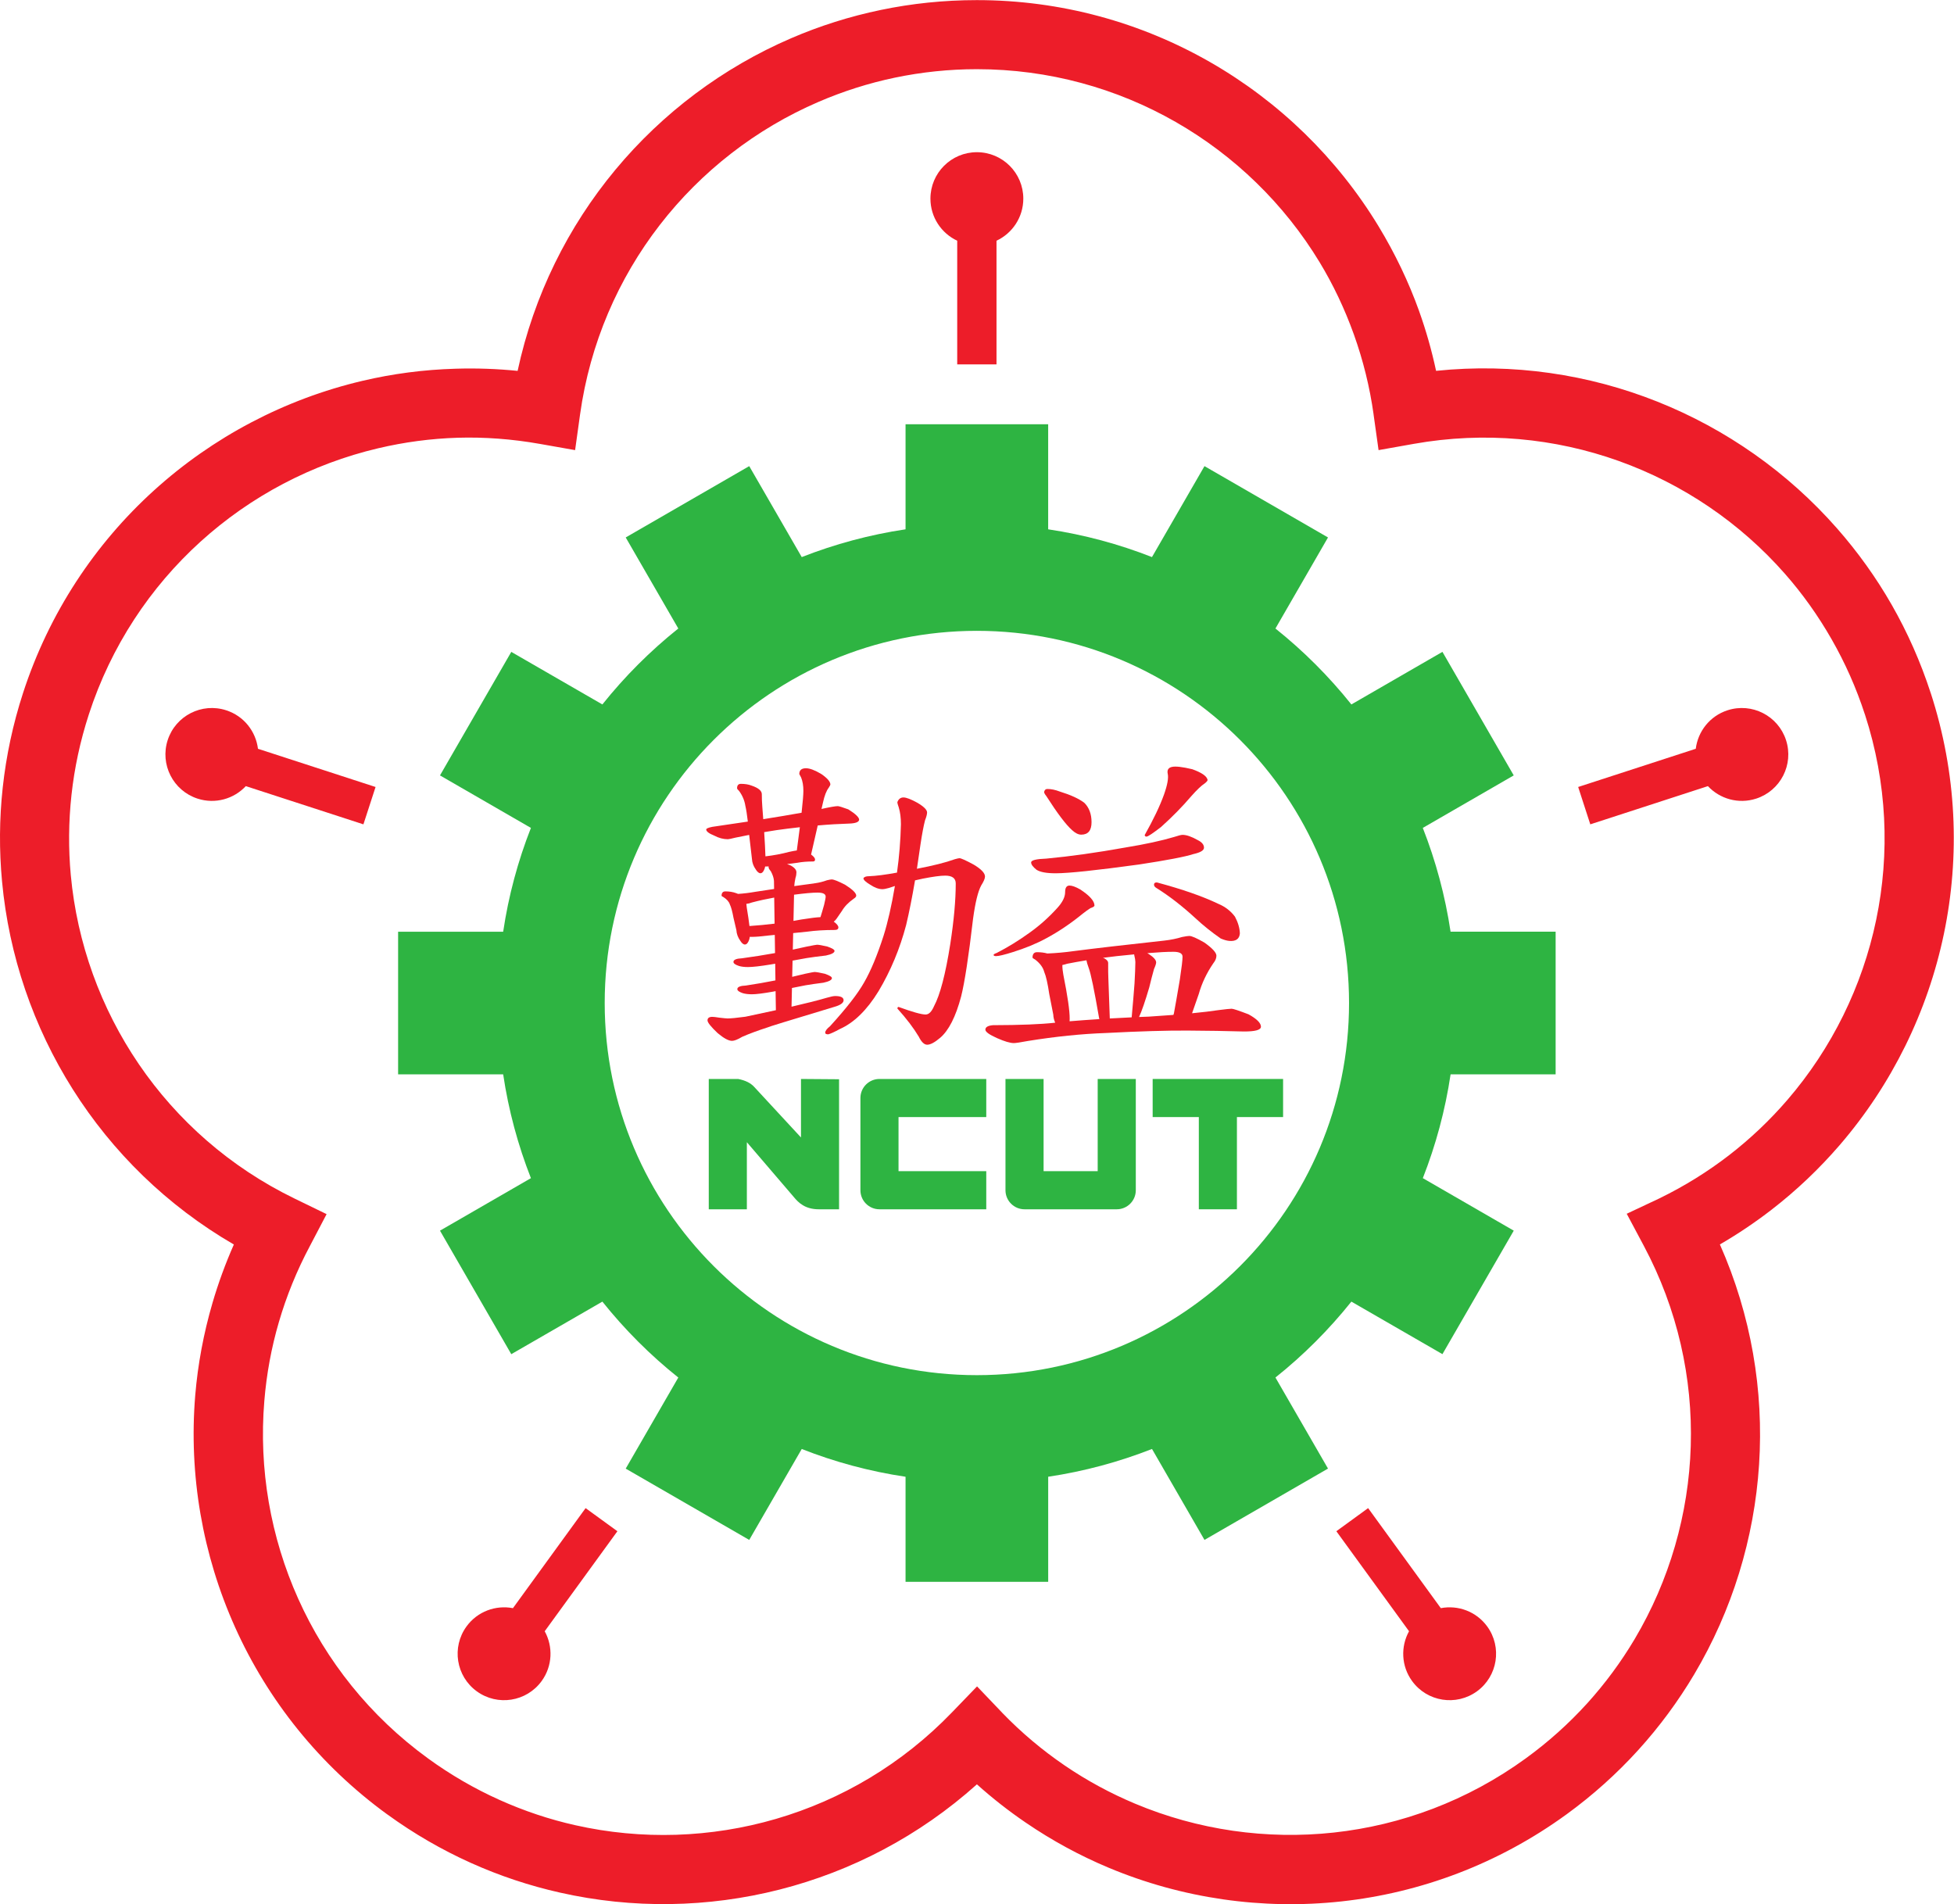 <?xml version="1.0" encoding="UTF-8" standalone="no"?>
<!-- Created with Inkscape (http://www.inkscape.org/) -->

<svg
   xmlns:dc="http://purl.org/dc/elements/1.1/"
   xmlns:cc="http://creativecommons.org/ns#"
   xmlns:rdf="http://www.w3.org/1999/02/22-rdf-syntax-ns#"
   xmlns:svg="http://www.w3.org/2000/svg"
   xmlns="http://www.w3.org/2000/svg"
   xmlns:sodipodi="http://sodipodi.sourceforge.net/DTD/sodipodi-0.dtd"
   xmlns:inkscape="http://www.inkscape.org/namespaces/inkscape"
   id="svg11712"
   version="1.1"
   inkscape:version="0.91 r13725"
   width="410.428"
   height="400"
   viewBox="0 0 410.428 400"
   sodipodi:docname="NCUT.svg">
  <defs
     id="defs11716">
    <clipPath
       clipPathUnits="userSpaceOnUse"
       id="clipPath100">
      <path
         d="m 744.262,714.551 c 0,-93.578 76.144,-169.715 169.742,-169.715 93.576,0 169.726,76.137 169.726,169.715 0,93.597 -76.15,169.742 -169.726,169.742 -93.598,0 -169.742,-76.145 -169.742,-169.742 z"
         id="path102"
         inkscape:connector-curvature="0" />
    </clipPath>
    <clipPath
       id="clipPath12273"
       clipPathUnits="userSpaceOnUse">
      <path
         inkscape:connector-curvature="0"
         id="path12275"
         d="m 0,595.28 841.89,0 L 841.89,0 0,0 0,595.28 Z" />
    </clipPath>
    <clipPath
       clipPathUnits="userSpaceOnUse"
       id="clipPath384">
      <path
         d="m 3346.42,1940.22 0,-98.36 -275.71,0 c -27.16,0 -49.17,22.02 -49.17,49.18 l 0,238.05 c 0,27.16 22.01,49.18 49.17,49.18 l 275.71,0 0,-98.37 -226.53,0 0,-139.68 226.53,0 z"
         id="path386"
         style="clip-rule:evenodd"
         inkscape:connector-curvature="0" />
    </clipPath>
    <clipPath
       clipPathUnits="userSpaceOnUse"
       id="clipPath390">
      <path
         d="m 2641.29,2178.27 1477.15,0 0,-8.63 -1477.15,0 0,8.63 z m 0,-17.26 1477.15,0 0,-8.62 -1477.15,0 0,8.62 z m 0,-17.25 1477.15,0 0,-8.62 -1477.15,0 0,8.62 z m 0,-17.25 1477.15,0 0,-8.62 -1477.15,0 0,8.62 z m 0,-17.25 1477.15,0 0,-8.63 -1477.15,0 0,8.63 z m 0,-17.25 1477.15,0 0,-8.63 -1477.15,0 0,8.63 z m 0,-17.25 1477.15,0 0,-8.63 -1477.15,0 0,8.63 z m 0,-17.26 1477.15,0 0,-8.62 -1477.15,0 0,8.62 z m 0,-17.25 1477.15,0 0,-8.62 -1477.15,0 0,8.62 z m 0,-17.25 1477.15,0 0,-8.63 -1477.15,0 0,8.63 z m 0,-17.25 1477.15,0 0,-8.62 -1477.15,0 0,8.62 z m 0,-17.25 1477.15,0 0,-8.63 -1477.15,0 0,8.63 z m 0,-17.26 1477.15,0 0,-8.62 -1477.15,0 0,8.62 z m 0,-17.25 1477.15,0 0,-8.62 -1477.15,0 0,8.62 z m 0,-17.25 1477.15,0 0,-8.62 -1477.15,0 0,8.62 z m 0,-17.24 1477.15,0 0,-8.64 -1477.15,0 0,8.64 z m 0,-17.26 1477.15,0 0,-8.63 -1477.15,0 0,8.63 z m 0,-17.26 1477.15,0 0,-8.62 -1477.15,0 0,8.62 z m 0,-17.25 1477.15,0 0,-8.62 -1477.15,0 0,8.62 z m 0,-17.25 1477.15,0 0,-8.62 -1477.15,0 0,8.62 z"
         id="path392"
         inkscape:connector-curvature="0" />
    </clipPath>
    <clipPath
       clipPathUnits="userSpaceOnUse"
       id="clipPath652">
      <path
         d="m 3993.49,1841.86 -98.37,0 0,238.04 -119.2,0 0,98.37 336.76,0 0,-98.37 -119.19,0 0,-238.04 z"
         id="path654"
         style="clip-rule:evenodd"
         inkscape:connector-curvature="0" />
    </clipPath>
    <clipPath
       clipPathUnits="userSpaceOnUse"
       id="clipPath658">
      <path
         d="m 2635.53,2178.27 1477.15,0 0,-8.63 -1477.15,0 0,8.63 z m 0,-17.26 1477.15,0 0,-8.62 -1477.15,0 0,8.62 z m 0,-17.25 1477.15,0 0,-8.62 -1477.15,0 0,8.62 z m 0,-17.25 1477.15,0 0,-8.62 -1477.15,0 0,8.62 z m 0,-17.25 1477.15,0 0,-8.63 -1477.15,0 0,8.63 z m 0,-17.25 1477.15,0 0,-8.63 -1477.15,0 0,8.63 z m 0,-17.25 1477.15,0 0,-8.63 -1477.15,0 0,8.63 z m 0,-17.26 1477.15,0 0,-8.62 -1477.15,0 0,8.62 z m 0,-17.25 1477.15,0 0,-8.62 -1477.15,0 0,8.62 z m 0,-17.25 1477.15,0 0,-8.63 -1477.15,0 0,8.63 z m 0,-17.25 1477.15,0 0,-8.62 -1477.15,0 0,8.62 z m 0,-17.25 1477.15,0 0,-8.63 -1477.15,0 0,8.63 z m 0,-17.26 1477.15,0 0,-8.62 -1477.15,0 0,8.62 z m 0,-17.25 1477.15,0 0,-8.62 -1477.15,0 0,8.62 z m 0,-17.25 1477.15,0 0,-8.62 -1477.15,0 0,8.62 z m 0,-17.24 1477.15,0 0,-8.64 -1477.15,0 0,8.64 z m 0,-17.26 1477.15,0 0,-8.63 -1477.15,0 0,8.63 z m 0,-17.26 1477.15,0 0,-8.62 -1477.15,0 0,8.62 z m 0,-17.25 1477.15,0 0,-8.62 -1477.15,0 0,8.62 z m 0,-17.25 1477.15,0 0,-8.62 -1477.15,0 0,8.62 z"
         id="path660"
         inkscape:connector-curvature="0" />
    </clipPath>
    <clipPath
       clipPathUnits="userSpaceOnUse"
       id="clipPath920">
      <path
         d="m 3396.02,2178.27 98.37,0 0,-238.05 139.68,0 0,238.05 98.36,0 0,-287.23 c 0,-27.16 -22.02,-49.18 -49.18,-49.18 l -238.04,0 c -27.17,0 -49.19,22.02 -49.19,49.18 l 0,287.23 z"
         id="path922"
         style="clip-rule:evenodd"
         inkscape:connector-curvature="0" />
    </clipPath>
    <clipPath
       clipPathUnits="userSpaceOnUse"
       id="clipPath926">
      <path
         d="m 2635.53,2178.27 1477.15,0 0,-8.63 -1477.15,0 0,8.63 z m 0,-17.26 1477.15,0 0,-8.62 -1477.15,0 0,8.62 z m 0,-17.25 1477.15,0 0,-8.62 -1477.15,0 0,8.62 z m 0,-17.25 1477.15,0 0,-8.62 -1477.15,0 0,8.62 z m 0,-17.25 1477.15,0 0,-8.63 -1477.15,0 0,8.63 z m 0,-17.25 1477.15,0 0,-8.63 -1477.15,0 0,8.63 z m 0,-17.25 1477.15,0 0,-8.63 -1477.15,0 0,8.63 z m 0,-17.26 1477.15,0 0,-8.62 -1477.15,0 0,8.62 z m 0,-17.25 1477.15,0 0,-8.62 -1477.15,0 0,8.62 z m 0,-17.25 1477.15,0 0,-8.63 -1477.15,0 0,8.63 z m 0,-17.25 1477.15,0 0,-8.62 -1477.15,0 0,8.62 z m 0,-17.25 1477.15,0 0,-8.63 -1477.15,0 0,8.63 z m 0,-17.26 1477.15,0 0,-8.62 -1477.15,0 0,8.62 z m 0,-17.25 1477.15,0 0,-8.62 -1477.15,0 0,8.62 z m 0,-17.25 1477.15,0 0,-8.62 -1477.15,0 0,8.62 z m 0,-17.24 1477.15,0 0,-8.64 -1477.15,0 0,8.64 z m 0,-17.26 1477.15,0 0,-8.63 -1477.15,0 0,8.63 z m 0,-17.26 1477.15,0 0,-8.62 -1477.15,0 0,8.62 z m 0,-17.25 1477.15,0 0,-8.62 -1477.15,0 0,8.62 z m 0,-17.25 1477.15,0 0,-8.62 -1477.15,0 0,8.62 z"
         id="path928"
         inkscape:connector-curvature="0" />
    </clipPath>
    <clipPath
       clipPathUnits="userSpaceOnUse"
       id="clipPath1240">
      <path
         d="m 2728.37,1841.86 -98.37,0 0,336.41 75.83,0 c 18.33,-3.54 32.06,-10.26 41.18,-20.16 l 121.04,-130.86 0,151.02 98.36,-0.71 0,-335.7 -52.16,0 c -35.78,0 -52.74,17.06 -65.04,32 l -120.84,141.18 0,-173.18 z"
         id="path1242"
         style="clip-rule:evenodd"
         inkscape:connector-curvature="0" />
    </clipPath>
    <clipPath
       clipPathUnits="userSpaceOnUse"
       id="clipPath1246">
      <path
         d="m 2630,2178.27 1477.16,0 0,-8.63 -1477.16,0 0,8.63 z m 0,-17.26 1477.16,0 0,-8.62 -1477.16,0 0,8.62 z m 0,-17.25 1477.16,0 0,-8.62 -1477.16,0 0,8.62 z m 0,-17.25 1477.16,0 0,-8.62 -1477.16,0 0,8.62 z m 0,-17.25 1477.16,0 0,-8.63 -1477.16,0 0,8.63 z m 0,-17.25 1477.16,0 0,-8.63 -1477.16,0 0,8.63 z m 0,-17.25 1477.16,0 0,-8.63 -1477.16,0 0,8.63 z m 0,-17.26 1477.16,0 0,-8.62 -1477.16,0 0,8.62 z m 0,-17.25 1477.16,0 0,-8.62 -1477.16,0 0,8.62 z m 0,-17.25 1477.16,0 0,-8.63 -1477.16,0 0,8.63 z m 0,-17.25 1477.16,0 0,-8.62 -1477.16,0 0,8.62 z m 0,-17.25 1477.16,0 0,-8.63 -1477.16,0 0,8.63 z m 0,-17.26 1477.16,0 0,-8.62 -1477.16,0 0,8.62 z m 0,-17.25 1477.16,0 0,-8.62 -1477.16,0 0,8.62 z m 0,-17.25 1477.16,0 0,-8.62 -1477.16,0 0,8.62 z m 0,-17.24 1477.16,0 0,-8.64 -1477.16,0 0,8.64 z m 0,-17.26 1477.16,0 0,-8.63 -1477.16,0 0,8.63 z m 0,-17.26 1477.16,0 0,-8.62 -1477.16,0 0,8.62 z m 0,-17.25 1477.16,0 0,-8.62 -1477.16,0 0,8.62 z m 0,-17.25 1477.16,0 0,-8.62 -1477.16,0 0,8.62 z"
         id="path1248"
         inkscape:connector-curvature="0" />
    </clipPath>
    <clipPath
       clipPathUnits="userSpaceOnUse"
       id="clipPath1548">
      <path
         d="m 4384.68,2877.45 0,-41.76 -117.05,0 c -11.52,0 -20.88,9.35 -20.88,20.88 l 0,101.06 c 0,11.53 9.36,20.88 20.88,20.88 l 117.05,0 0,-41.76 -96.16,0 0,-59.3 96.16,0 z"
         id="path1550"
         style="clip-rule:evenodd"
         inkscape:connector-curvature="0" />
    </clipPath>
    <clipPath
       clipPathUnits="userSpaceOnUse"
       id="clipPath1554">
      <path
         d="m 4085.32,2978.51 627.12,0 0,-3.66 -627.12,0 0,3.66 z m 0,-7.32 627.12,0 0,-3.66 -627.12,0 0,3.66 z m 0,-7.32 627.12,0 0,-3.67 -627.12,0 0,3.67 z m 0,-7.33 627.12,0 0,-3.66 -627.12,0 0,3.66 z m 0,-7.33 627.12,0 0,-3.66 -627.12,0 0,3.66 z m 0,-7.32 627.12,0 0,-3.66 -627.12,0 0,3.66 z m 0,-7.32 627.12,0 0,-3.66 -627.12,0 0,3.66 z m 0,-7.32 627.12,0 0,-3.67 -627.12,0 0,3.67 z m 0,-7.33 627.12,0 0,-3.66 -627.12,0 0,3.66 z m 0,-7.33 627.12,0 0,-3.66 -627.12,0 0,3.66 z m 0,-7.32 627.12,0 0,-3.66 -627.12,0 0,3.66 z m 0,-7.32 627.12,0 0,-3.66 -627.12,0 0,3.66 z m 0,-7.33 627.12,0 0,-3.66 -627.12,0 0,3.66 z m 0,-7.32 627.12,0 0,-3.66 -627.12,0 0,3.66 z m 0,-7.33 627.12,0 0,-3.66 -627.12,0 0,3.66 z m 0,-7.32 627.12,0 0,-3.66 -627.12,0 0,3.66 z m 0,-7.32 627.12,0 0,-3.67 -627.12,0 0,3.67 z m 0,-7.33 627.12,0 0,-3.66 -627.12,0 0,3.66 z m 0,-7.32 627.12,0 0,-3.66 -627.12,0 0,3.66 z m 0,-7.32 627.12,0 0,-3.67 -627.12,0 0,3.67 z"
         id="path1556"
         inkscape:connector-curvature="0" />
    </clipPath>
    <clipPath
       clipPathUnits="userSpaceOnUse"
       id="clipPath1818">
      <path
         d="m 4659.39,2835.69 -41.76,0 0,101.06 -50.6,0 0,41.76 142.97,0 0,-41.76 -50.61,0 0,-101.06 z"
         id="path1820"
         style="clip-rule:evenodd"
         inkscape:connector-curvature="0" />
    </clipPath>
    <clipPath
       clipPathUnits="userSpaceOnUse"
       id="clipPath1824">
      <path
         d="m 4082.88,2978.51 627.12,0 0,-3.66 -627.12,0 0,3.66 z m 0,-7.32 627.12,0 0,-3.66 -627.12,0 0,3.66 z m 0,-7.32 627.12,0 0,-3.67 -627.12,0 0,3.67 z m 0,-7.33 627.12,0 0,-3.66 -627.12,0 0,3.66 z m 0,-7.33 627.12,0 0,-3.66 -627.12,0 0,3.66 z m 0,-7.32 627.12,0 0,-3.66 -627.12,0 0,3.66 z m 0,-7.32 627.12,0 0,-3.66 -627.12,0 0,3.66 z m 0,-7.32 627.12,0 0,-3.67 -627.12,0 0,3.67 z m 0,-7.33 627.12,0 0,-3.66 -627.12,0 0,3.66 z m 0,-7.33 627.12,0 0,-3.66 -627.12,0 0,3.66 z m 0,-7.32 627.12,0 0,-3.66 -627.12,0 0,3.66 z m 0,-7.32 627.12,0 0,-3.66 -627.12,0 0,3.66 z m 0,-7.33 627.12,0 0,-3.66 -627.12,0 0,3.66 z m 0,-7.32 627.12,0 0,-3.66 -627.12,0 0,3.66 z m 0,-7.33 627.12,0 0,-3.66 -627.12,0 0,3.66 z m 0,-7.32 627.12,0 0,-3.66 -627.12,0 0,3.66 z m 0,-7.32 627.12,0 0,-3.67 -627.12,0 0,3.67 z m 0,-7.33 627.12,0 0,-3.66 -627.12,0 0,3.66 z m 0,-7.32 627.12,0 0,-3.66 -627.12,0 0,3.66 z m 0,-7.32 627.12,0 0,-3.67 -627.12,0 0,3.67 z"
         id="path1826"
         inkscape:connector-curvature="0" />
    </clipPath>
    <clipPath
       clipPathUnits="userSpaceOnUse"
       id="clipPath2088">
      <path
         d="m 4405.74,2978.51 41.76,0 0,-101.06 59.3,0 0,101.06 41.76,0 0,-121.94 c 0,-11.53 -9.34,-20.88 -20.87,-20.88 l -101.07,0 c -11.53,0 -20.88,9.35 -20.88,20.88 l 0,121.94 z"
         id="path2090"
         style="clip-rule:evenodd"
         inkscape:connector-curvature="0" />
    </clipPath>
    <clipPath
       clipPathUnits="userSpaceOnUse"
       id="clipPath2094">
      <path
         d="m 4082.88,2978.51 627.12,0 0,-3.66 -627.12,0 0,3.66 z m 0,-7.32 627.12,0 0,-3.66 -627.12,0 0,3.66 z m 0,-7.32 627.12,0 0,-3.67 -627.12,0 0,3.67 z m 0,-7.33 627.12,0 0,-3.66 -627.12,0 0,3.66 z m 0,-7.33 627.12,0 0,-3.66 -627.12,0 0,3.66 z m 0,-7.32 627.12,0 0,-3.66 -627.12,0 0,3.66 z m 0,-7.32 627.12,0 0,-3.66 -627.12,0 0,3.66 z m 0,-7.32 627.12,0 0,-3.67 -627.12,0 0,3.67 z m 0,-7.33 627.12,0 0,-3.66 -627.12,0 0,3.66 z m 0,-7.33 627.12,0 0,-3.66 -627.12,0 0,3.66 z m 0,-7.32 627.12,0 0,-3.66 -627.12,0 0,3.66 z m 0,-7.32 627.12,0 0,-3.66 -627.12,0 0,3.66 z m 0,-7.33 627.12,0 0,-3.66 -627.12,0 0,3.66 z m 0,-7.32 627.12,0 0,-3.66 -627.12,0 0,3.66 z m 0,-7.33 627.12,0 0,-3.66 -627.12,0 0,3.66 z m 0,-7.32 627.12,0 0,-3.66 -627.12,0 0,3.66 z m 0,-7.32 627.12,0 0,-3.67 -627.12,0 0,3.67 z m 0,-7.33 627.12,0 0,-3.66 -627.12,0 0,3.66 z m 0,-7.32 627.12,0 0,-3.66 -627.12,0 0,3.66 z m 0,-7.32 627.12,0 0,-3.67 -627.12,0 0,3.67 z"
         id="path2096"
         inkscape:connector-curvature="0" />
    </clipPath>
    <clipPath
       clipPathUnits="userSpaceOnUse"
       id="clipPath2482">
      <path
         d="m 4122.29,2835.69 -41.76,0 0,142.82 32.19,0 c 7.79,-1.5 13.61,-4.35 17.49,-8.55 l 51.38,-55.56 0,64.11 41.77,-0.3 0,-142.52 -22.15,0 c -15.19,0 -22.39,7.24 -27.62,13.59 l -51.3,59.93 0,-73.52 z"
         id="path2484"
         style="clip-rule:evenodd"
         inkscape:connector-curvature="0" />
    </clipPath>
    <clipPath
       clipPathUnits="userSpaceOnUse"
       id="clipPath2488">
      <path
         d="m 4080.53,2978.51 627.12,0 0,-3.66 -627.12,0 0,3.66 z m 0,-7.32 627.12,0 0,-3.66 -627.12,0 0,3.66 z m 0,-7.32 627.12,0 0,-3.67 -627.12,0 0,3.67 z m 0,-7.33 627.12,0 0,-3.66 -627.12,0 0,3.66 z m 0,-7.33 627.12,0 0,-3.66 -627.12,0 0,3.66 z m 0,-7.32 627.12,0 0,-3.66 -627.12,0 0,3.66 z m 0,-7.32 627.12,0 0,-3.66 -627.12,0 0,3.66 z m 0,-7.32 627.12,0 0,-3.67 -627.12,0 0,3.67 z m 0,-7.33 627.12,0 0,-3.66 -627.12,0 0,3.66 z m 0,-7.33 627.12,0 0,-3.66 -627.12,0 0,3.66 z m 0,-7.32 627.12,0 0,-3.66 -627.12,0 0,3.66 z m 0,-7.32 627.12,0 0,-3.66 -627.12,0 0,3.66 z m 0,-7.33 627.12,0 0,-3.66 -627.12,0 0,3.66 z m 0,-7.32 627.12,0 0,-3.66 -627.12,0 0,3.66 z m 0,-7.33 627.12,0 0,-3.66 -627.12,0 0,3.66 z m 0,-7.32 627.12,0 0,-3.66 -627.12,0 0,3.66 z m 0,-7.32 627.12,0 0,-3.67 -627.12,0 0,3.67 z m 0,-7.33 627.12,0 0,-3.66 -627.12,0 0,3.66 z m 0,-7.32 627.12,0 0,-3.66 -627.12,0 0,3.66 z m 0,-7.32 627.12,0 0,-3.67 -627.12,0 0,3.67 z"
         id="path2490"
         inkscape:connector-curvature="0" />
    </clipPath>
  </defs>
  <sodipodi:namedview
     pagecolor="#ffffff"
     bordercolor="#666666"
     borderopacity="1"
     objecttolerance="10"
     gridtolerance="10"
     guidetolerance="10"
     inkscape:pageopacity="0"
     inkscape:pageshadow="2"
     inkscape:window-width="1920"
     inkscape:window-height="1017"
     id="namedview11714"
     showgrid="false"
     showborder="true"
     fit-margin-top="0"
     fit-margin-left="0"
     fit-margin-right="0"
     fit-margin-bottom="0"
     inkscape:zoom="1"
     inkscape:cx="4.6476588"
     inkscape:cy="143.92081"
     inkscape:window-x="-8"
     inkscape:window-y="-8"
     inkscape:window-maximized="1"
     inkscape:current-layer="svg11712" />
  <g
     id="g20145"
     transform="matrix(1.073,0,0,1.073,-9.413,-8.218)">
    <path
       inkscape:connector-curvature="0"
       id="path2788"
       style="fill:#ed1d29;fill-opacity:1;fill-rule:nonzero;stroke:none"
       d="m 277.661,88.793 0,-0.008 C 276.907,83.405 275.606,78.173 273.807,73.147 271.994,68.09 269.734,63.35 267.09,58.985 253.241,36.153 228.17,21.202 200,21.202 l 0,0.025 -0.008,0 0,-0.025 c -5.447,0 -10.811,0.569 -16.027,1.655 -5.139,1.071 -10.15,2.669 -14.951,4.739 -24.532,10.56 -42.804,33.32 -46.693,61.208 l -0.968,6.968 -6.902,-1.219 -0.004,0 c -5.467,-0.968 -10.852,-1.358 -16.094,-1.204 -5.231,0.159 -10.437,0.856 -15.545,2.06 -25.988,6.113 -47.948,25.327 -56.648,52.108 l -0.004,0.004 0.004,0 c -1.696,5.216 -2.818,10.483 -3.392,15.73 -0.579,5.308 -0.615,10.57 -0.138,15.715 2.465,26.587 18.466,50.997 43.793,63.309 l 6.282,3.054 -3.233,6.169 0,0.004 -0.029,0.051 c -2.572,4.832 -4.596,9.822 -6.077,14.9 -1.471,5.021 -2.418,10.191 -2.849,15.428 -2.219,26.613 9.264,53.446 32.039,69.99 l 0.008,0.008 0,0 c 4.442,3.228 9.115,5.923 13.942,8.096 4.852,2.183 9.832,3.843 14.864,4.97 26.059,5.872 54.219,-1.804 73.761,-22.088 l 4.903,-5.083 4.878,5.108 0.008,0.016 0,0 c 3.781,3.92 7.901,7.378 12.276,10.36 4.335,2.956 8.951,5.452 13.778,7.476 24.62,10.329 53.687,7.691 76.467,-8.859 l 0,0 0.004,-0.004 c 4.432,-3.218 8.444,-6.83 12,-10.744 3.551,-3.92 6.661,-8.142 9.31,-12.594 13.65,-22.98 15.059,-52.149 1.804,-77 l -3.346,-6.277 6.425,-3.023 0,-0.004 0,0 c 4.909,-2.388 9.458,-5.231 13.624,-8.444 4.186,-3.238 7.993,-6.861 11.385,-10.796 17.431,-20.218 23.902,-48.676 15.197,-75.468 l 0.004,0 -0.012,-0.004 c -1.686,-5.195 -3.884,-10.119 -6.523,-14.731 -2.654,-4.642 -5.713,-8.92 -9.11,-12.784 -17.615,-20.054 -44.915,-30.389 -72.67,-25.455 l -6.897,1.225 -0.979,-6.979 z m 8.92,-20.203 c 1.342,3.751 2.454,7.65 3.31,11.662 30.158,-3.11 59.236,8.92 78.496,30.845 4.048,4.611 7.645,9.612 10.698,14.956 3.074,5.375 5.646,11.149 7.634,17.272 l -0.004,0.004 0.012,0.004 c 10.201,31.403 2.608,64.785 -17.846,88.502 -3.976,4.611 -8.434,8.854 -13.347,12.651 -3.182,2.454 -6.543,4.724 -10.084,6.774 12.287,27.74 9.848,59.102 -5.032,84.163 -3.12,5.247 -6.779,10.217 -10.955,14.818 -4.176,4.601 -8.874,8.828 -14.065,12.604 l 0,0 -0.004,0 c -26.715,19.414 -60.798,22.509 -89.665,10.396 -5.58,-2.342 -11.001,-5.277 -16.165,-8.803 -3.31,-2.254 -6.507,-4.755 -9.556,-7.491 -22.58,20.244 -53.164,27.612 -81.606,21.197 -5.974,-1.342 -11.826,-3.284 -17.462,-5.821 -5.667,-2.552 -11.139,-5.703 -16.324,-9.474 l -0.016,-0.008 0,0.004 C 57.876,343.426 44.395,311.961 46.993,280.763 c 0.502,-6.005 1.624,-12.061 3.382,-18.077 1.127,-3.853 2.521,-7.665 4.176,-11.411 -26.234,-15.223 -42.691,-42.045 -45.381,-71.092 -0.569,-6.092 -0.533,-12.241 0.138,-18.369 0.676,-6.195 1.988,-12.384 3.971,-18.486 l 0.004,0 -0.004,0 c 10.206,-31.414 35.969,-53.953 66.455,-61.121 5.872,-1.383 11.979,-2.193 18.246,-2.372 4.032,-0.123 8.08,0.016 12.118,0.425 6.369,-29.651 26.787,-53.594 53.564,-65.123 5.559,-2.398 11.431,-4.263 17.549,-5.534 6.051,-1.26 12.333,-1.921 18.784,-1.921 l 0,-0.025 0.008,0 0,0.025 c 33.017,0 62.407,17.533 78.644,44.3 3.202,5.283 5.872,10.842 7.937,16.606" />
    <path
       inkscape:connector-curvature="0"
       id="path2790"
       style="fill:#ed1d29;fill-opacity:1;fill-rule:evenodd;stroke:none"
       d="m 343.106,161.545 c 2.331,2.5 5.985,3.571 9.453,2.444 4.775,-1.552 7.388,-6.681 5.836,-11.452 -1.552,-4.775 -6.681,-7.388 -11.457,-5.836 -3.464,1.122 -5.79,4.14 -6.21,7.532 l -23.021,7.481 2.372,7.312 23.026,-7.481" />
    <path
       inkscape:connector-curvature="0"
       id="path2792"
       style="fill:#ed1d29;fill-opacity:1;fill-rule:evenodd;stroke:none"
       d="m 284.598,326.98 c -1.655,2.992 -1.547,6.799 0.599,9.75 2.946,4.058 8.633,4.96 12.697,2.009 4.058,-2.946 4.96,-8.633 2.009,-12.697 -2.142,-2.946 -5.728,-4.227 -9.084,-3.582 l -14.229,-19.583 -6.22,4.524 14.229,19.578" />
    <path
       inkscape:connector-curvature="0"
       id="path2794"
       style="fill:#ed1d29;fill-opacity:1;fill-rule:evenodd;stroke:none"
       d="m 109.182,322.461 c -3.361,-0.646 -6.948,0.635 -9.09,3.582 -2.951,4.063 -2.049,9.75 2.014,12.697 4.058,2.951 9.745,2.05 12.697,-2.009 2.142,-2.951 2.249,-6.758 0.599,-9.75 l 14.229,-19.578 -6.225,-4.524 -14.223,19.583" />
    <path
       inkscape:connector-curvature="0"
       id="path2796"
       style="fill:#ed1d29;fill-opacity:1;fill-rule:evenodd;stroke:none"
       d="m 203.843,54.781 c 3.1,-1.45 5.247,-4.591 5.247,-8.239 0,-5.021 -4.068,-9.09 -9.09,-9.09 -5.021,0 -9.09,4.068 -9.09,9.09 0,3.648 2.147,6.789 5.242,8.239 l 0,24.205 7.691,0 0,-24.205" />
    <path
       inkscape:connector-curvature="0"
       id="path2798"
       style="fill:#ed1d29;fill-opacity:1;fill-rule:evenodd;stroke:none"
       d="m 59.271,154.233 c -0.42,-3.392 -2.746,-6.41 -6.215,-7.532 -4.775,-1.552 -9.904,1.061 -11.457,5.836 -1.547,4.77 1.066,9.899 5.841,11.452 3.464,1.127 7.117,0.057 9.453,-2.444 l 23.021,7.481 2.377,-7.312 -23.021,-7.481" />
    <path
       inkscape:connector-curvature="0"
       id="path2800"
       style="fill:#ed1d29;fill-opacity:1;fill-rule:nonzero;stroke:none"
       d="m 249.88,205.122 c 0.292,0 1.404,0.369 3.305,1.096 1.624,0.897 2.424,1.706 2.424,2.424 -0.004,0.635 -1.122,0.943 -3.356,0.933 -3.402,-0.092 -7.055,-0.159 -10.97,-0.179 -4.094,-0.025 -9.448,0.133 -16.058,0.477 -4.75,0.169 -9.812,0.687 -15.197,1.552 -1.517,0.287 -2.454,0.42 -2.803,0.42 -0.733,-0.004 -1.819,-0.328 -3.269,-0.968 -1.532,-0.681 -2.295,-1.235 -2.29,-1.66 0,-0.502 0.502,-0.794 1.496,-0.876 5.318,-0.012 9.382,-0.174 12.174,-0.487 -0.231,-0.512 -0.359,-1.04 -0.379,-1.593 -0.517,-2.664 -0.784,-3.997 -0.784,-3.997 -0.307,-2.075 -0.635,-3.541 -0.994,-4.371 -0.225,-0.851 -0.81,-1.65 -1.742,-2.377 -0.359,-0.195 -0.543,-0.328 -0.543,-0.415 0.004,-0.697 0.312,-1.055 0.902,-1.05 0.733,0 1.399,0.087 2.003,0.256 1.691,-0.072 3.418,-0.221 5.185,-0.471 4.094,-0.533 10.007,-1.209 17.759,-2.06 1.189,-0.133 2.347,-0.369 3.448,-0.702 0.692,-0.138 1.158,-0.2 1.409,-0.2 0.466,0.004 1.45,0.436 2.941,1.296 1.573,1.117 2.352,1.973 2.352,2.572 -0.004,0.492 -0.205,0.984 -0.599,1.471 -1.296,1.891 -2.26,3.904 -2.859,6.041 -0.851,2.459 -1.286,3.689 -1.286,3.689 l -0.021,0.066 c 2.034,-0.195 3.776,-0.405 5.231,-0.625 1.327,-0.169 2.167,-0.261 2.521,-0.261 z m -31.731,2.454 c 1.88,-0.154 3.822,-0.297 5.831,-0.425 l -0.061,-0.241 c -0.943,-5.472 -1.619,-8.736 -2.029,-9.776 -0.241,-0.661 -0.389,-1.158 -0.441,-1.496 -1.271,0.205 -2.526,0.43 -3.766,0.676 -0.338,0.108 -0.656,0.195 -0.948,0.251 0,0.615 0.072,1.255 0.195,1.916 0.83,4.16 1.25,7.03 1.24,8.613 0,0.169 -0.008,0.328 -0.021,0.482 z m 6.538,-12.42 0.277,0.107 c 0.502,0.277 0.738,0.584 0.738,0.886 -0.012,1.373 0.008,2.372 0.037,3.003 0.159,4.135 0.256,6.753 0.282,7.875 1.404,-0.082 2.828,-0.154 4.283,-0.22 0.236,-2.567 0.42,-4.786 0.558,-6.656 0.098,-1.788 0.159,-3.187 0.164,-4.186 0,-0.287 -0.072,-0.753 -0.231,-1.409 l 0.016,-0.077 -0.625,0.061 c -1.865,0.169 -3.694,0.374 -5.498,0.615 z m 8.68,-0.912 c 0.108,0.061 0.215,0.128 0.328,0.195 0.938,0.62 1.404,1.153 1.399,1.624 0,0.215 -0.133,0.656 -0.42,1.296 -0.333,1.199 -0.646,2.383 -0.927,3.581 -0.784,2.664 -1.445,4.596 -1.998,5.8 0.625,-0.021 1.255,-0.051 1.891,-0.072 1.727,-0.108 3.341,-0.221 4.837,-0.338 0.029,-0.102 0.061,-0.205 0.098,-0.313 0.256,-1.348 0.64,-3.561 1.158,-6.615 0.354,-2.342 0.528,-3.827 0.528,-4.458 0.004,-0.64 -0.584,-0.963 -1.747,-0.968 -1.235,-0.008 -2.946,0.082 -5.144,0.266" />
    <path
       inkscape:connector-curvature="0"
       id="path2802"
       style="fill:#ed1d29;fill-opacity:1;fill-rule:nonzero;stroke:none"
       d="m 235.292,180.41 c 4.924,1.322 8.92,2.71 11.969,4.176 1.348,0.558 2.434,1.404 3.264,2.516 0.61,1.148 0.927,2.244 0.958,3.284 -0.092,1.086 -0.794,1.573 -2.09,1.46 -0.477,-0.046 -1.03,-0.205 -1.655,-0.471 -1.778,-1.235 -3.423,-2.552 -4.939,-3.961 -2.582,-2.377 -5.108,-4.34 -7.604,-5.897 -0.374,-0.215 -0.543,-0.451 -0.517,-0.738 0.025,-0.277 0.225,-0.405 0.615,-0.369" />
    <path
       inkscape:connector-curvature="0"
       id="path2804"
       style="fill:#ed1d29;fill-opacity:1;fill-rule:nonzero;stroke:none"
       d="m 218.133,181.01 c 0.502,0 1.209,0.251 2.106,0.763 1.855,1.219 2.782,2.27 2.782,3.161 0,0.143 -0.262,0.318 -0.799,0.502 -0.456,0.287 -0.958,0.646 -1.491,1.071 -2.377,1.942 -4.765,3.546 -7.142,4.821 -1.921,1.05 -4.114,1.942 -6.558,2.71 -1.655,0.523 -2.746,0.784 -3.279,0.784 -0.323,0 -0.482,-0.087 -0.482,-0.241 0,-0.108 0.205,-0.231 0.61,-0.379 2.157,-1.107 4.33,-2.434 6.487,-3.997 1.968,-1.409 3.756,-3.013 5.38,-4.811 1.014,-1.112 1.527,-2.137 1.527,-3.084 0,-0.876 0.282,-1.301 0.861,-1.301" />
    <path
       inkscape:connector-curvature="0"
       id="path2806"
       style="fill:#ed1d29;fill-opacity:1;fill-rule:nonzero;stroke:none"
       d="m 240.273,171.085 c 0.763,0 1.747,0.338 2.972,1.03 0.804,0.4 1.214,0.892 1.214,1.481 0,0.528 -0.687,0.943 -2.07,1.25 -1.588,0.517 -5.134,1.204 -10.637,2.039 -8.326,1.143 -13.762,1.716 -16.299,1.722 -1.809,0.004 -3.064,-0.23 -3.776,-0.687 -0.697,-0.553 -1.055,-1.035 -1.055,-1.435 0,-0.436 0.994,-0.681 2.992,-0.753 4.683,-0.436 9.843,-1.163 15.458,-2.172 3.909,-0.64 7.066,-1.327 9.494,-2.05 0.851,-0.282 1.424,-0.425 1.706,-0.425" />
    <path
       inkscape:connector-curvature="0"
       id="path2808"
       style="fill:#ed1d29;fill-opacity:1;fill-rule:nonzero;stroke:none"
       d="m 238.192,157.784 c 0.728,-0.159 2.039,-0.008 3.971,0.451 1.845,0.661 2.839,1.348 2.997,2.07 0.037,0.159 -0.159,0.394 -0.569,0.717 -0.656,0.425 -1.532,1.26 -2.634,2.506 -1.701,1.998 -3.663,4.002 -5.892,6.005 -1.532,1.184 -2.454,1.809 -2.787,1.88 -0.231,0.051 -0.374,-0.041 -0.43,-0.287 1.706,-3.028 2.972,-5.672 3.786,-7.937 0.666,-1.875 0.907,-3.233 0.728,-4.053 -0.164,-0.743 0.118,-1.199 0.83,-1.353" />
    <path
       inkscape:connector-curvature="0"
       id="path2810"
       style="fill:#ed1d29;fill-opacity:1;fill-rule:nonzero;stroke:none"
       d="m 213.788,162.103 c 0.748,0 1.573,0.164 2.444,0.502 2.137,0.661 3.73,1.394 4.796,2.203 0.938,0.922 1.419,2.193 1.419,3.797 0,1.634 -0.676,2.439 -2.019,2.439 -0.553,0 -1.153,-0.292 -1.788,-0.881 -1.199,-1.055 -2.88,-3.284 -5.062,-6.697 -0.282,-0.348 -0.415,-0.61 -0.415,-0.784 0.087,-0.384 0.297,-0.579 0.625,-0.579" />
    <path
       inkscape:connector-curvature="0"
       id="path2812"
       style="fill:#ed1d29;fill-opacity:1;fill-rule:nonzero;stroke:none"
       d="m 196.598,175.655 c 0.303,0 1.23,0.415 2.772,1.25 1.481,0.881 2.219,1.665 2.219,2.336 0,0.394 -0.251,0.968 -0.738,1.742 -0.63,1.153 -1.163,3.336 -1.599,6.538 -0.871,7.45 -1.655,12.512 -2.336,15.207 -1.055,3.981 -2.439,6.676 -4.109,8.09 -1.066,0.902 -1.901,1.348 -2.531,1.348 -0.579,0 -1.132,-0.523 -1.655,-1.588 -0.999,-1.67 -2.383,-3.5 -4.176,-5.488 0,-0.205 0.077,-0.318 0.231,-0.318 2.705,0.989 4.478,1.481 5.293,1.481 0.63,0 1.173,-0.543 1.65,-1.645 1.178,-2.193 2.244,-6.246 3.177,-12.174 0.707,-4.596 1.066,-8.541 1.066,-11.836 0,-1.02 -0.687,-1.532 -2.065,-1.532 -0.938,0 -2.383,0.2 -4.335,0.579 -0.523,0.107 -1.045,0.22 -1.568,0.348 -0.558,3.295 -1.137,6.2 -1.737,8.726 -1.23,4.663 -3.033,8.987 -5.406,12.968 -2.27,3.704 -4.801,6.174 -7.578,7.409 -1.009,0.548 -1.757,0.897 -2.26,1.035 -0.41,0 -0.605,-0.108 -0.605,-0.313 0,-0.348 0.313,-0.774 0.943,-1.271 3.228,-3.535 5.447,-6.394 6.676,-8.577 1.312,-2.265 2.572,-5.303 3.802,-9.12 0.82,-2.593 1.563,-5.851 2.224,-9.756 -0.389,0.123 -0.779,0.251 -1.168,0.384 -0.579,0.164 -1.004,0.241 -1.271,0.241 -0.717,0 -1.522,-0.292 -2.403,-0.881 -0.881,-0.523 -1.317,-0.943 -1.317,-1.26 0.154,-0.271 0.523,-0.4 1.096,-0.4 1.378,-0.051 3.202,-0.287 5.472,-0.702 0.441,-3.125 0.692,-6.277 0.769,-9.464 0,-1.26 -0.138,-2.357 -0.42,-3.284 -0.19,-0.523 -0.277,-0.866 -0.277,-1.05 0.231,-0.61 0.63,-0.917 1.189,-0.917 0.564,0 1.476,0.348 2.736,1.045 1.26,0.748 1.891,1.378 1.891,1.891 0,0.348 -0.128,0.861 -0.4,1.547 -0.271,1.03 -0.574,2.608 -0.892,4.734 -0.231,1.655 -0.461,3.233 -0.697,4.745 3.161,-0.605 5.641,-1.225 7.435,-1.875 0.466,-0.128 0.763,-0.195 0.902,-0.195" />
    <path
       inkscape:connector-curvature="0"
       id="path2814"
       style="fill:#ed1d29;fill-opacity:1;fill-rule:nonzero;stroke:none"
       d="m 168.202,197.928 c 0.338,0 1.02,0.113 2.039,0.348 0.917,0.323 1.383,0.605 1.383,0.845 0,0.369 -0.564,0.671 -1.675,0.907 -1.368,0.174 -2.516,0.338 -3.453,0.497 -0.482,0.102 -1.373,0.277 -2.695,0.533 l -0.082,3.663 c 2.956,-0.681 5.252,-1.26 6.891,-1.747 0.779,-0.225 1.327,-0.338 1.655,-0.338 1.091,0 1.645,0.271 1.645,0.825 0,0.517 -0.62,0.963 -1.855,1.307 -8.7,2.623 -13.05,3.956 -13.05,4.017 -1.829,0.589 -3.484,1.194 -4.944,1.834 -0.881,0.528 -1.537,0.789 -1.993,0.789 -0.681,0 -1.624,-0.512 -2.813,-1.517 -1.322,-1.245 -1.983,-2.08 -1.983,-2.49 0,-0.456 0.313,-0.692 0.943,-0.692 0.271,0 0.722,0.056 1.353,0.159 0.856,0.098 1.399,0.154 1.624,0.154 0.635,0 1.809,-0.108 3.505,-0.338 2.172,-0.451 4.16,-0.876 5.959,-1.276 l -0.057,-3.73 -0.553,0.107 c -1.886,0.333 -3.248,0.507 -4.084,0.507 -0.712,0 -1.307,-0.077 -1.783,-0.215 -0.712,-0.241 -1.071,-0.502 -1.071,-0.794 0,-0.42 0.564,-0.656 1.675,-0.702 1.957,-0.292 3.884,-0.625 5.785,-1.004 l -0.046,-3.269 -0.866,0.148 c -2.06,0.338 -3.541,0.507 -4.463,0.507 -0.702,0 -1.296,-0.072 -1.773,-0.215 -0.717,-0.236 -1.071,-0.497 -1.071,-0.789 0,-0.42 0.553,-0.661 1.675,-0.712 2.183,-0.297 4.34,-0.635 6.466,-1.02 l -0.051,-3.556 -1.286,0.123 c -1.383,0.174 -2.444,0.261 -3.182,0.261 -0.148,0 -0.287,0 -0.42,-0.008 -0.046,0.348 -0.133,0.646 -0.256,0.886 -0.2,0.41 -0.425,0.62 -0.697,0.62 -0.302,0 -0.615,-0.251 -0.917,-0.748 -0.466,-0.651 -0.717,-1.342 -0.758,-2.065 -0.379,-1.604 -0.564,-2.408 -0.564,-2.408 -0.23,-1.255 -0.466,-2.131 -0.717,-2.628 -0.159,-0.517 -0.574,-0.994 -1.245,-1.43 -0.246,-0.118 -0.374,-0.205 -0.374,-0.246 0,-0.584 0.246,-0.876 0.743,-0.876 0.794,0 1.496,0.118 2.101,0.343 0.138,0.046 0.266,0.098 0.389,0.148 1.081,-0.067 2.183,-0.2 3.315,-0.4 1.055,-0.164 2.301,-0.354 3.735,-0.564 l -0.025,-1.578 c -0.041,-0.584 -0.246,-1.209 -0.615,-1.891 -0.292,-0.338 -0.436,-0.589 -0.436,-0.758 0,-0.066 0.004,-0.133 0.008,-0.189 -0.164,0.008 -0.313,0.016 -0.441,0.016 -0.082,0 -0.159,-0.004 -0.241,-0.004 -0.046,0.271 -0.123,0.507 -0.225,0.707 -0.195,0.41 -0.425,0.62 -0.692,0.62 -0.302,0 -0.62,-0.251 -0.922,-0.748 -0.466,-0.651 -0.712,-1.342 -0.748,-2.07 -0.297,-2.546 -0.477,-4.109 -0.543,-4.688 -0.851,0.164 -1.737,0.343 -2.669,0.533 -0.825,0.205 -1.322,0.312 -1.506,0.312 -0.886,0 -1.773,-0.236 -2.649,-0.702 -1.061,-0.42 -1.583,-0.835 -1.583,-1.209 0,-0.174 0.389,-0.348 1.184,-0.512 2.449,-0.348 4.765,-0.692 6.963,-1.03 -0.159,-1.363 -0.318,-2.383 -0.482,-3.069 -0.164,-1.061 -0.574,-2.034 -1.235,-2.936 -0.256,-0.236 -0.389,-0.41 -0.389,-0.517 0,-0.574 0.251,-0.866 0.748,-0.866 0.789,0 1.496,0.108 2.101,0.348 1.332,0.451 1.993,1.014 1.993,1.675 0,0.779 0.029,1.609 0.098,2.47 0.067,0.851 0.128,1.66 0.184,2.424 2.716,-0.43 5.216,-0.851 7.501,-1.26 0.236,-2.111 0.354,-3.541 0.354,-4.283 0,-1.004 -0.143,-1.886 -0.446,-2.628 -0.236,-0.446 -0.353,-0.661 -0.353,-0.661 0,-0.758 0.43,-1.137 1.307,-1.137 0.748,0 1.747,0.379 3.003,1.127 1.178,0.81 1.773,1.501 1.773,2.065 0,0.077 -0.108,0.282 -0.338,0.64 -0.441,0.574 -0.82,1.537 -1.112,2.89 l -0.287,1.245 c 1.66,-0.369 2.721,-0.553 3.187,-0.553 0.205,0 0.897,0.205 2.055,0.63 1.419,0.886 2.126,1.568 2.126,2.034 -0.046,0.461 -0.707,0.712 -1.993,0.753 -1.891,0.057 -3.93,0.174 -6.113,0.369 l -1.301,5.687 c 0.523,0.384 0.779,0.712 0.779,0.984 0,0.246 -0.128,0.379 -0.415,0.379 -1.102,0 -2.121,0.077 -3.038,0.251 l -2.029,0.261 c 0.189,0.067 0.384,0.133 0.589,0.21 0.835,0.425 1.245,0.892 1.245,1.399 0,0.343 -0.051,0.702 -0.184,1.091 -0.133,0.615 -0.215,1.153 -0.241,1.609 1.271,-0.179 2.644,-0.369 4.114,-0.569 0.789,-0.108 1.547,-0.303 2.285,-0.574 0.456,-0.108 0.769,-0.164 0.927,-0.164 0.436,0 1.312,0.359 2.664,1.061 1.43,0.907 2.142,1.614 2.142,2.111 0,0.195 -0.159,0.389 -0.487,0.599 -1.055,0.743 -1.824,1.547 -2.316,2.398 -0.676,0.984 -1.025,1.486 -1.025,1.486 -0.164,0.251 -0.354,0.451 -0.569,0.61 0.605,0.436 0.902,0.815 0.902,1.122 0,0.333 -0.236,0.507 -0.733,0.507 -1.962,0 -3.756,0.108 -5.39,0.333 l -2.726,0.277 -0.072,3.238 c 0.922,-0.189 1.834,-0.394 2.741,-0.599 1.209,-0.241 1.87,-0.359 2.003,-0.359 0.333,0 1.02,0.118 2.034,0.359 0.922,0.323 1.389,0.605 1.389,0.845 0,0.364 -0.564,0.671 -1.681,0.907 -1.486,0.164 -2.736,0.338 -3.766,0.497 -0.502,0.098 -1.424,0.261 -2.767,0.502 l -0.072,3.172 c 0.845,-0.19 1.686,-0.389 2.521,-0.599 1.107,-0.236 1.711,-0.348 1.829,-0.348 z m -2.854,-28.339 c -0.799,0.087 -1.614,0.184 -2.444,0.287 -1.307,0.154 -2.818,0.379 -4.54,0.676 0.128,1.947 0.21,3.53 0.246,4.739 1.634,-0.19 3.172,-0.482 4.627,-0.871 0.64,-0.138 1.148,-0.236 1.517,-0.282 0.231,-1.691 0.425,-3.207 0.594,-4.55 z m -9.863,19.342 c 1.686,-0.113 3.33,-0.271 4.919,-0.466 l -0.077,-5.103 c -1.481,0.266 -2.931,0.579 -4.34,0.953 -0.43,0.164 -0.804,0.256 -1.112,0.277 0.016,0.241 0.041,0.487 0.082,0.743 0.246,1.476 0.425,2.675 0.528,3.597 z m 8.726,-6.133 -0.113,5.129 c 0.523,-0.087 1.04,-0.179 1.552,-0.277 1.809,-0.287 3.043,-0.436 3.715,-0.456 l 0.041,-0.077 c 0.154,-0.476 0.389,-1.255 0.692,-2.347 0.195,-0.835 0.302,-1.363 0.302,-1.593 0,-0.528 -0.528,-0.789 -1.588,-0.789 -1.009,0 -2.541,0.138 -4.601,0.41" />
    <path
       inkscape:connector-curvature="0"
       id="path2816"
       style="fill:#2eb442;fill-opacity:1;fill-rule:evenodd;stroke:none"
       d="m 213.962,296.735 c 7.061,-1.055 13.86,-2.9 20.321,-5.436 l 10.273,17.8 24.179,-13.962 -10.288,-17.825 c 5.493,-4.381 10.478,-9.371 14.864,-14.859 l 17.825,10.283 13.962,-24.174 -17.8,-10.278 c 2.536,-6.451 4.381,-13.26 5.436,-20.321 l 20.562,0 0,-27.924 -20.567,0 c -1.061,-7.061 -2.9,-13.86 -5.436,-20.316 l 17.8,-10.278 -13.957,-24.184 -17.825,10.294 c -4.386,-5.488 -9.376,-10.478 -14.864,-14.864 l 10.288,-17.825 -24.179,-13.962 -10.278,17.805 c -6.456,-2.536 -13.26,-4.381 -20.321,-5.436 l 0,-20.562 -27.919,0 0,20.562 c -7.061,1.055 -13.865,2.9 -20.321,5.436 l -10.278,-17.805 -24.179,13.962 10.294,17.825 c -5.493,4.386 -10.478,9.376 -14.864,14.864 l -17.831,-10.288 -13.957,24.179 17.8,10.278 c -2.536,6.456 -4.381,13.26 -5.431,20.321 l -20.567,0 0,27.919 20.567,0 c 1.05,7.061 2.9,13.87 5.431,20.321 l -17.8,10.278 13.957,24.179 17.831,-10.288 c 4.386,5.488 9.371,10.478 14.864,14.859 l -10.294,17.831 24.179,13.957 10.278,-17.8 c 6.456,2.541 13.26,4.386 20.321,5.436 l 0,20.567 27.924,0 0,-20.567 z m -13.962,-19.885 c 40.226,0 72.854,-32.618 72.854,-72.849 0,-40.226 -32.628,-72.854 -72.854,-72.854 -40.232,0 -72.854,32.628 -72.854,72.854 0,40.232 32.623,72.849 72.854,72.849" />
    <path
       inkscape:connector-curvature="0"
       id="path2818"
       style="fill:#2eb442;fill-opacity:1;fill-rule:nonzero;stroke:none"
       d="m 201.839,236.92 0,7.46 -20.905,0 c -2.06,0 -3.73,-1.67 -3.73,-3.73 l 0,-18.051 c 0,-2.06 1.67,-3.73 3.73,-3.73 l 20.905,0 0,7.46 -17.175,0 0,10.591 17.175,0" />
    <path
       inkscape:connector-curvature="0"
       id="path2820"
       style="fill:#2eb442;fill-opacity:1;fill-rule:nonzero;stroke:none"
       d="m 250.904,244.38 -7.455,0 0,-18.051 -9.038,0 0,-7.46 25.532,0 0,7.46 -9.038,0 0,18.051" />
    <path
       inkscape:connector-curvature="0"
       id="path2822"
       style="fill:#2eb442;fill-opacity:1;fill-rule:nonzero;stroke:none"
       d="m 205.6,218.869 7.46,0 0,18.051 10.591,0 0,-18.051 7.46,0 0,21.781 c 0,2.06 -1.67,3.73 -3.73,3.73 l -18.051,0 c -2.06,0 -3.73,-1.67 -3.73,-3.73 l 0,-21.781" />
    <path
       inkscape:connector-curvature="0"
       id="path2824"
       style="fill:#2eb442;fill-opacity:1;fill-rule:nonzero;stroke:none"
       d="m 154.973,244.38 -7.455,0 0,-25.511 5.749,0 c 1.389,0.266 2.429,0.779 3.12,1.527 l 9.182,9.925 0,-11.452 7.455,0.056 0,25.455 -3.95,0 c -2.716,0 -4.002,-1.296 -4.934,-2.429 l -9.166,-10.703 0,13.132" />
  </g>
</svg>
